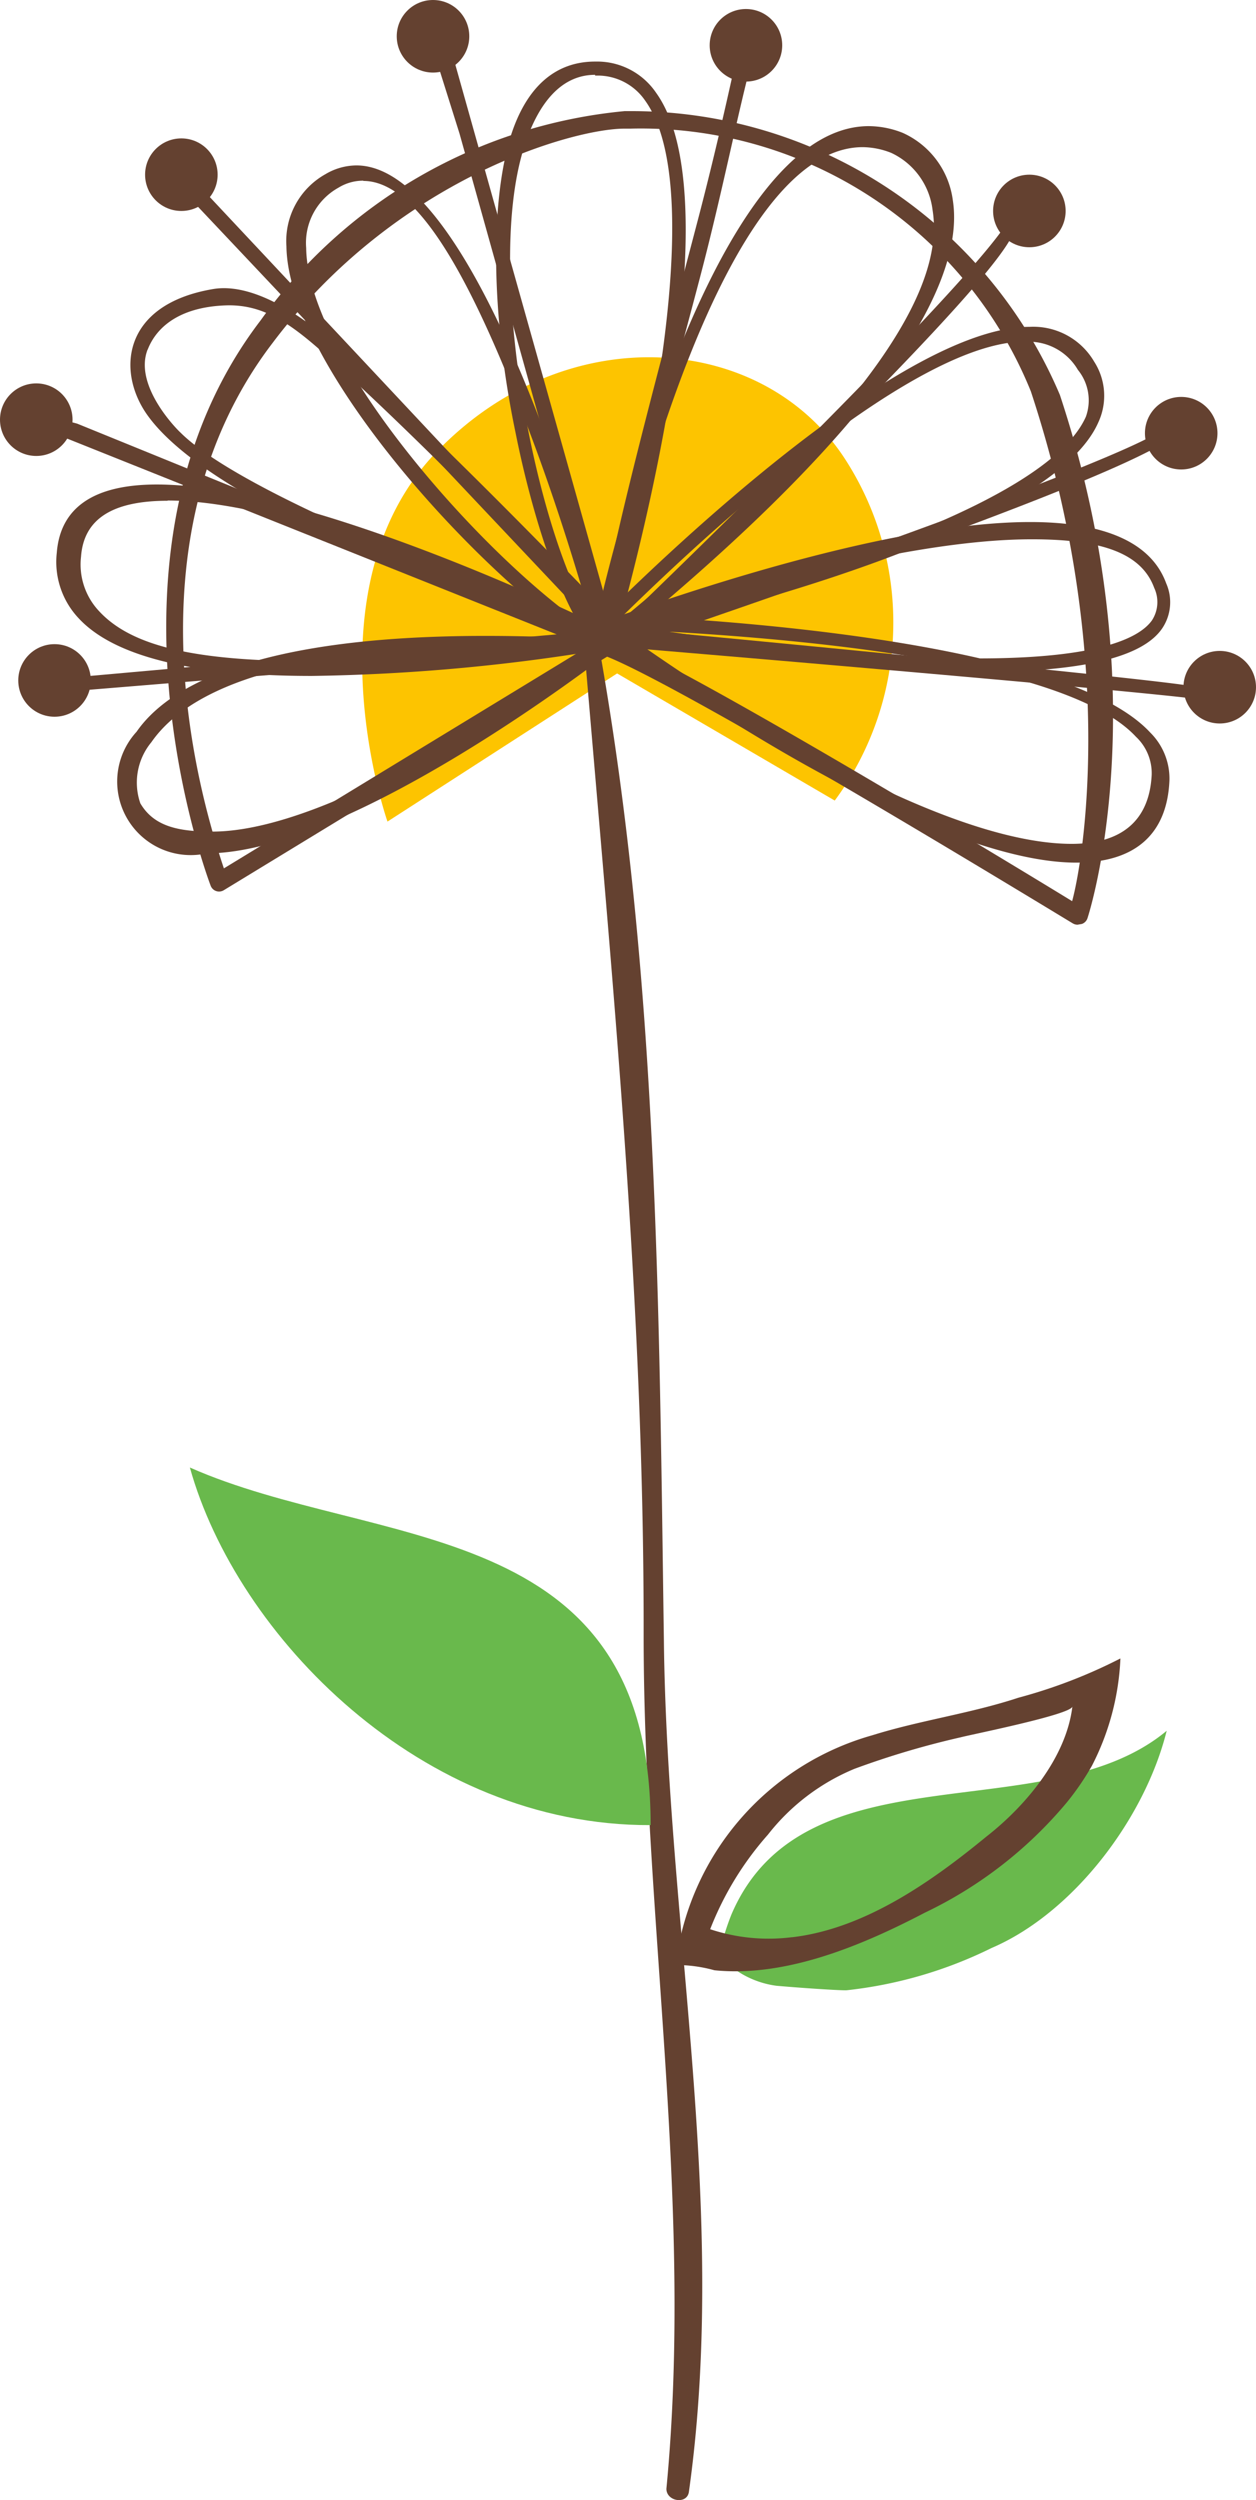 <svg id="WW_SecondaryIcons_FlowersLeaves_CMYK" xmlns="http://www.w3.org/2000/svg" viewBox="0 0 50.21 99.9"><defs><style>.cls-1{fill:#644130;}.cls-2{fill:#fdc400;}.cls-3{fill:#69b94c;}</style></defs><title>Icons_FlowersLeaves_7</title><circle class="cls-1" cx="17.31" cy="1.45" r="1.45"/><path class="cls-2" d="M359,303.28l-8.7-5.08-9.18,5.92s-3.26-9.3,1.93-14.74,13.17-4.83,16.43.36A12,12,0,0,1,359,303.28Z" transform="translate(-325.63 -271.29)"/><path class="cls-1" d="M368.71,308.24a0.36,0.36,0,0,1-.19-0.05c-0.16-.09-15.31-9.34-18.62-10.66l-15.32,9.33a0.36,0.36,0,0,1-.53-0.18c-0.05-.13-5.07-13.35,2-22.59a20.25,20.25,0,0,1,14.55-8.36h0.3A18.6,18.6,0,0,1,368,287.07c4,12.09,1.13,20.84,1.1,20.92a0.36,0.36,0,0,1-.22.22Zm-18.85-11.48,0.12,0c2.79,1,16,9,18.51,10.54,0.51-1.89,1.75-10.07-1.65-20.37a16.82,16.82,0,0,0-16-10.5H350.6c-2.07,0-9.13,2-14.07,8.56-6.12,8-2.71,18.72-1.95,21l15.09-9.19A0.36,0.36,0,0,1,349.86,296.76Z" transform="translate(-325.63 -271.29)"/><path class="cls-1" d="M333.89,305.39a2.94,2.94,0,0,1-2.8-4.86c1.21-1.75,4.61-3.83,13.94-3.83,1.5,0,3.13.05,4.84,0.16a0.27,0.27,0,0,1,.15.49C349.6,297.66,339.62,305.39,333.89,305.39ZM345,297.23c-9.09,0-12.18,2.08-13.32,3.72a2.53,2.53,0,0,0-.44,2.44c0.54,0.92,1.51,1.13,2.87,1.13,4.78,0,12.7-5.49,15-7.17C347.67,297.27,346.31,297.23,345,297.23Z" transform="translate(-325.63 -271.29)"/><path class="cls-1" d="M338.1,298.3h0c-4.78,0-7.93-.78-9.34-2.32a3.28,3.28,0,0,1-.86-2.6c0.14-1.81,1.48-2.73,4-2.73,6.28,0,17.92,5.71,18.41,6a0.27,0.27,0,0,1-.07.51A76.83,76.83,0,0,1,338.1,298.3Zm-5.77-7c-2.21,0-3.35.73-3.46,2.23a2.72,2.72,0,0,0,.72,2.18c1.31,1.42,3.88,2,8.51,2a74.57,74.57,0,0,0,11.2-1C346.57,295.44,337.58,291.29,332.33,291.29Z" transform="translate(-325.63 -271.29)"/><path class="cls-1" d="M350.64,297.21h-0.08c-0.45-.14-15.69-4.76-19-9.28-1.28-1.73-1.09-4.47,2.59-5.09,1.42-.24,3.22.78,4.74,2.13,4.56,4,11.32,11.11,11.94,11.75a0.27,0.27,0,0,1,.13.23,0.29,0.29,0,0,1-.28.27h0Zm-19.11-11.95c-0.58,1.49,1.29,3.3,1.31,3.31,2.64,2.64,13.42,6.65,16.86,7.77-2-2-7.36-7.59-11.2-11-1.42-1.26-2.42-1.85-3.72-1.85C332.93,283.52,331.91,284.28,331.53,285.27Z" transform="translate(-325.63 -271.29)"/><path class="cls-1" d="M349.86,297.39a0.28,0.28,0,0,1-.13,0c-4.12-2.26-12.58-11.22-12.65-16.26a3.06,3.06,0,0,1,1.56-2.88,2.45,2.45,0,0,1,1.24-.35c5.22,0,10,18.4,10.24,19.19a0.27,0.27,0,0,1-.1.28A0.27,0.27,0,0,1,349.86,297.39Zm-9.7-18.88a1.88,1.88,0,0,0-1,.28,2.52,2.52,0,0,0-1.29,2.41c0.06,4.56,7.41,12.72,11.52,15.34-0.4-1.46-1.47-5.16-2.91-8.82C344.12,281.63,342.11,278.52,340.15,278.52Z" transform="translate(-325.63 -271.29)"/><path class="cls-1" d="M349.86,297.39a0.27,0.27,0,0,1-.16-0.05c-1.37-1-2.73-5.1-3.46-8.76-1-4.79-1-9.21-.2-11.83,0.63-2,1.8-3,3.38-3h0.14a2.85,2.85,0,0,1,2.3,1.25c3.38,4.71-1.54,21.49-1.75,22.21a0.27,0.27,0,0,1-.17.18h-0.09Zm-0.44-23.11c-1.34,0-2.27,1.11-2.83,2.86-1.74,5.43.86,17,3.12,19.49,0.75-2.65,4.65-17.22,1.71-21.32a2.3,2.3,0,0,0-1.88-1h-0.12Z" transform="translate(-325.63 -271.29)"/><path class="cls-1" d="M349.47,297.48a0.28,0.28,0,0,1-.14,0,0.27,0.27,0,0,1-.12-0.29c0.18-.85,4.38-20.86,11.15-20.86a3.71,3.71,0,0,1,1.36.27,3.44,3.44,0,0,1,2,2.69c0.43,2.77-1.66,8.17-14.06,18.17A0.27,0.27,0,0,1,349.47,297.48Zm10.65-20.31c-5.62,0-9.37,15.64-10.21,19.34,11.64-9.5,13.42-14.24,13-16.83a2.9,2.9,0,0,0-1.65-2.28A3.16,3.16,0,0,0,360.11,277.17Z" transform="translate(-325.63 -271.29)"/><path class="cls-1" d="M349.38,296.94a0.27,0.27,0,0,1-.19-0.46c0.48-.49,11.86-12.13,17.6-12.13a2.82,2.82,0,0,1,2.58,1.39,2.52,2.52,0,0,1,.17,2.42c-2.16,4.95-19.38,8.62-20.11,8.77h-0.06Zm17.22-12c-4.75,0-13.83,8.74-16.37,11.25,3.64-.84,17-4.18,18.81-8.25a1.93,1.93,0,0,0-.32-1.87A2.27,2.27,0,0,0,366.6,284.95Z" transform="translate(-325.63 -271.29)"/><path class="cls-1" d="M364.74,298.14a106.29,106.29,0,0,1-15-1.47,0.27,0.27,0,0,1-.05-0.52c0.1,0,10.52-4,17.12-4,3,0,4.85.83,5.44,2.45a1.87,1.87,0,0,1-.16,1.8C371.3,297.56,368.89,298.14,364.74,298.14Zm-13.85-1.84a100.46,100.46,0,0,0,13.85,1.3c4.85,0,6.45-.83,6.94-1.52a1.34,1.34,0,0,0,.09-1.3c-0.51-1.39-2.11-1.94-4.87-1.94C361.58,292.83,353.62,295.32,350.89,296.29Z" transform="translate(-325.63 -271.29)"/><path class="cls-1" d="M368.65,305.76c-4,0-11.08-3.43-19.35-9.42a0.27,0.27,0,0,1-.1-0.31,0.29,0.29,0,0,1,.26-0.18c0.74,0,18.29.55,22.15,4.71a2.59,2.59,0,0,1,.77,1.91C372.29,304.63,371,305.76,368.65,305.76Zm-18.29-9.33c7.85,5.59,14.3,8.58,18.11,8.58,2,0,3.11-.93,3.2-2.76a2,2,0,0,0-.63-1.52C367.82,297.26,354.06,296.6,350.36,296.43Z" transform="translate(-325.63 -271.29)"/><path class="cls-1" d="M374,299.3H374c-0.8-.22-17.44-1.64-23.79-2.17l-22.07,1.81a0.27,0.27,0,0,1-.29-0.25,0.27,0.27,0,0,1,.25-0.29l22.45-2c1,0.08,21.82,2.06,22.83,2.33a2.09,2.09,0,0,1,.95.37A0.27,0.27,0,0,1,374,299.3Z" transform="translate(-325.63 -271.29)"/><path class="cls-1" d="M349.86,297.39l-0.1,0-22.51-9a0.27,0.27,0,0,1-.15-0.35,4.82,4.82,0,0,1,1.62.18l21.15,8.61c8.37-2.83,21.76-7.61,22.37-8.5a0.24,0.24,0,0,1,.28-0.22,0.3,0.3,0,0,1,.24.33c-0.09,1.1-14.33,6.07-22.81,8.94h-0.09Z" transform="translate(-325.63 -271.29)"/><path class="cls-1" d="M349.83,296.67a0.27,0.27,0,0,1-.2-0.08l-16.55-17.53a1.3,1.3,0,0,1-.3-0.81,0.27,0.27,0,0,1,.38,0l16.09,17.16L344,276.63l-1-3.18a0.27,0.27,0,0,1,.19-0.34,0.75,0.75,0,0,1,.54.4l6.41,22.81A0.27,0.27,0,0,1,349.83,296.67Z" transform="translate(-325.63 -271.29)"/><path class="cls-1" d="M349.86,297.39h-0.08a0.27,0.27,0,0,1-.18-0.21c-0.28-1.44,2.19-10.46,3.93-17.11,0.93-3.55,1.58-6.72,1.66-7a0.27,0.27,0,0,1,.33-0.19,0.93,0.93,0,0,1,.2.71c-0.57,2.08-1.21,5.38-2.1,8.76-1.52,5.8-3.34,12-3.5,14.17,6.31-6.06,15.85-15.59,15.93-16.7a0.27,0.27,0,0,1,.29-0.25,1.93,1.93,0,0,1-.16.85c-0.09,1.65-13.38,14.3-16.13,16.93A0.27,0.27,0,0,1,349.86,297.39Z" transform="translate(-325.63 -271.29)"/><circle class="cls-1" cx="48.76" cy="27.46" r="1.45"/><circle class="cls-1" cx="47.22" cy="17.31" r="1.45"/><circle class="cls-1" cx="41.15" cy="8.43" r="1.45"/><circle class="cls-1" cx="29.82" cy="1.81" r="1.45"/><circle class="cls-1" cx="7.25" cy="6.98" r="1.45"/><circle class="cls-1" cx="1.45" cy="16.77" r="1.45"/><circle class="cls-1" cx="2.18" cy="27.19" r="1.45"/><path class="cls-1" d="M349,297.32c1.11,13.19,2.38,26,2.36,39.3,0,11.39,2,22.76.91,34.12,0,0.51.83,0.64,0.9,0.12,1.59-11.34-.87-22.6-1-34-0.19-13.27-.23-26.43-2.57-39.61a0.3,0.3,0,0,0-.58.08h0Z" transform="translate(-325.63 -271.29)"/><path class="cls-3" d="M356.67,350.64a3.7,3.7,0,0,1-2.29-1.22,9.69,9.69,0,0,1,.49-1.63c2.9-6.78,12.59-3.33,17.4-7.34-0.87,3.5-3.73,7.28-7,8.68a17.27,17.27,0,0,1-5.8,1.69C359.27,350.83,357.94,350.75,356.67,350.64Z" transform="translate(-325.63 -271.29)"/><path class="cls-1" d="M368.28,343.31a10.71,10.71,0,0,0,1-1.46,10.29,10.29,0,0,0,1.14-4.29,20.63,20.63,0,0,1-4.08,1.57c-1.91.63-3.92,0.9-5.84,1.5a10.89,10.89,0,0,0-7.86,9.18,5.74,5.74,0,0,1,1.55.21c2.87,0.29,5.92-1,8.41-2.3A16.82,16.82,0,0,0,368.28,343.31Zm-11,5.39a7.42,7.42,0,0,1-3.26-.32,12.59,12.59,0,0,1,2.31-3.78,8.54,8.54,0,0,1,3.46-2.63,34.12,34.12,0,0,1,4.25-1.26c0.46-.12,4.42-0.91,4.46-1.23-0.25,2.07-1.9,4-3.44,5.2C362.87,346.48,360.2,348.36,357.3,348.7Z" transform="translate(-325.63 -271.29)"/><path class="cls-3" d="M333.22,329.93c1.87,6.71,9.24,14.33,18.42,14.29,0-12.41-11-11-18.42-14.29" transform="translate(-325.63 -271.29)"/></svg>